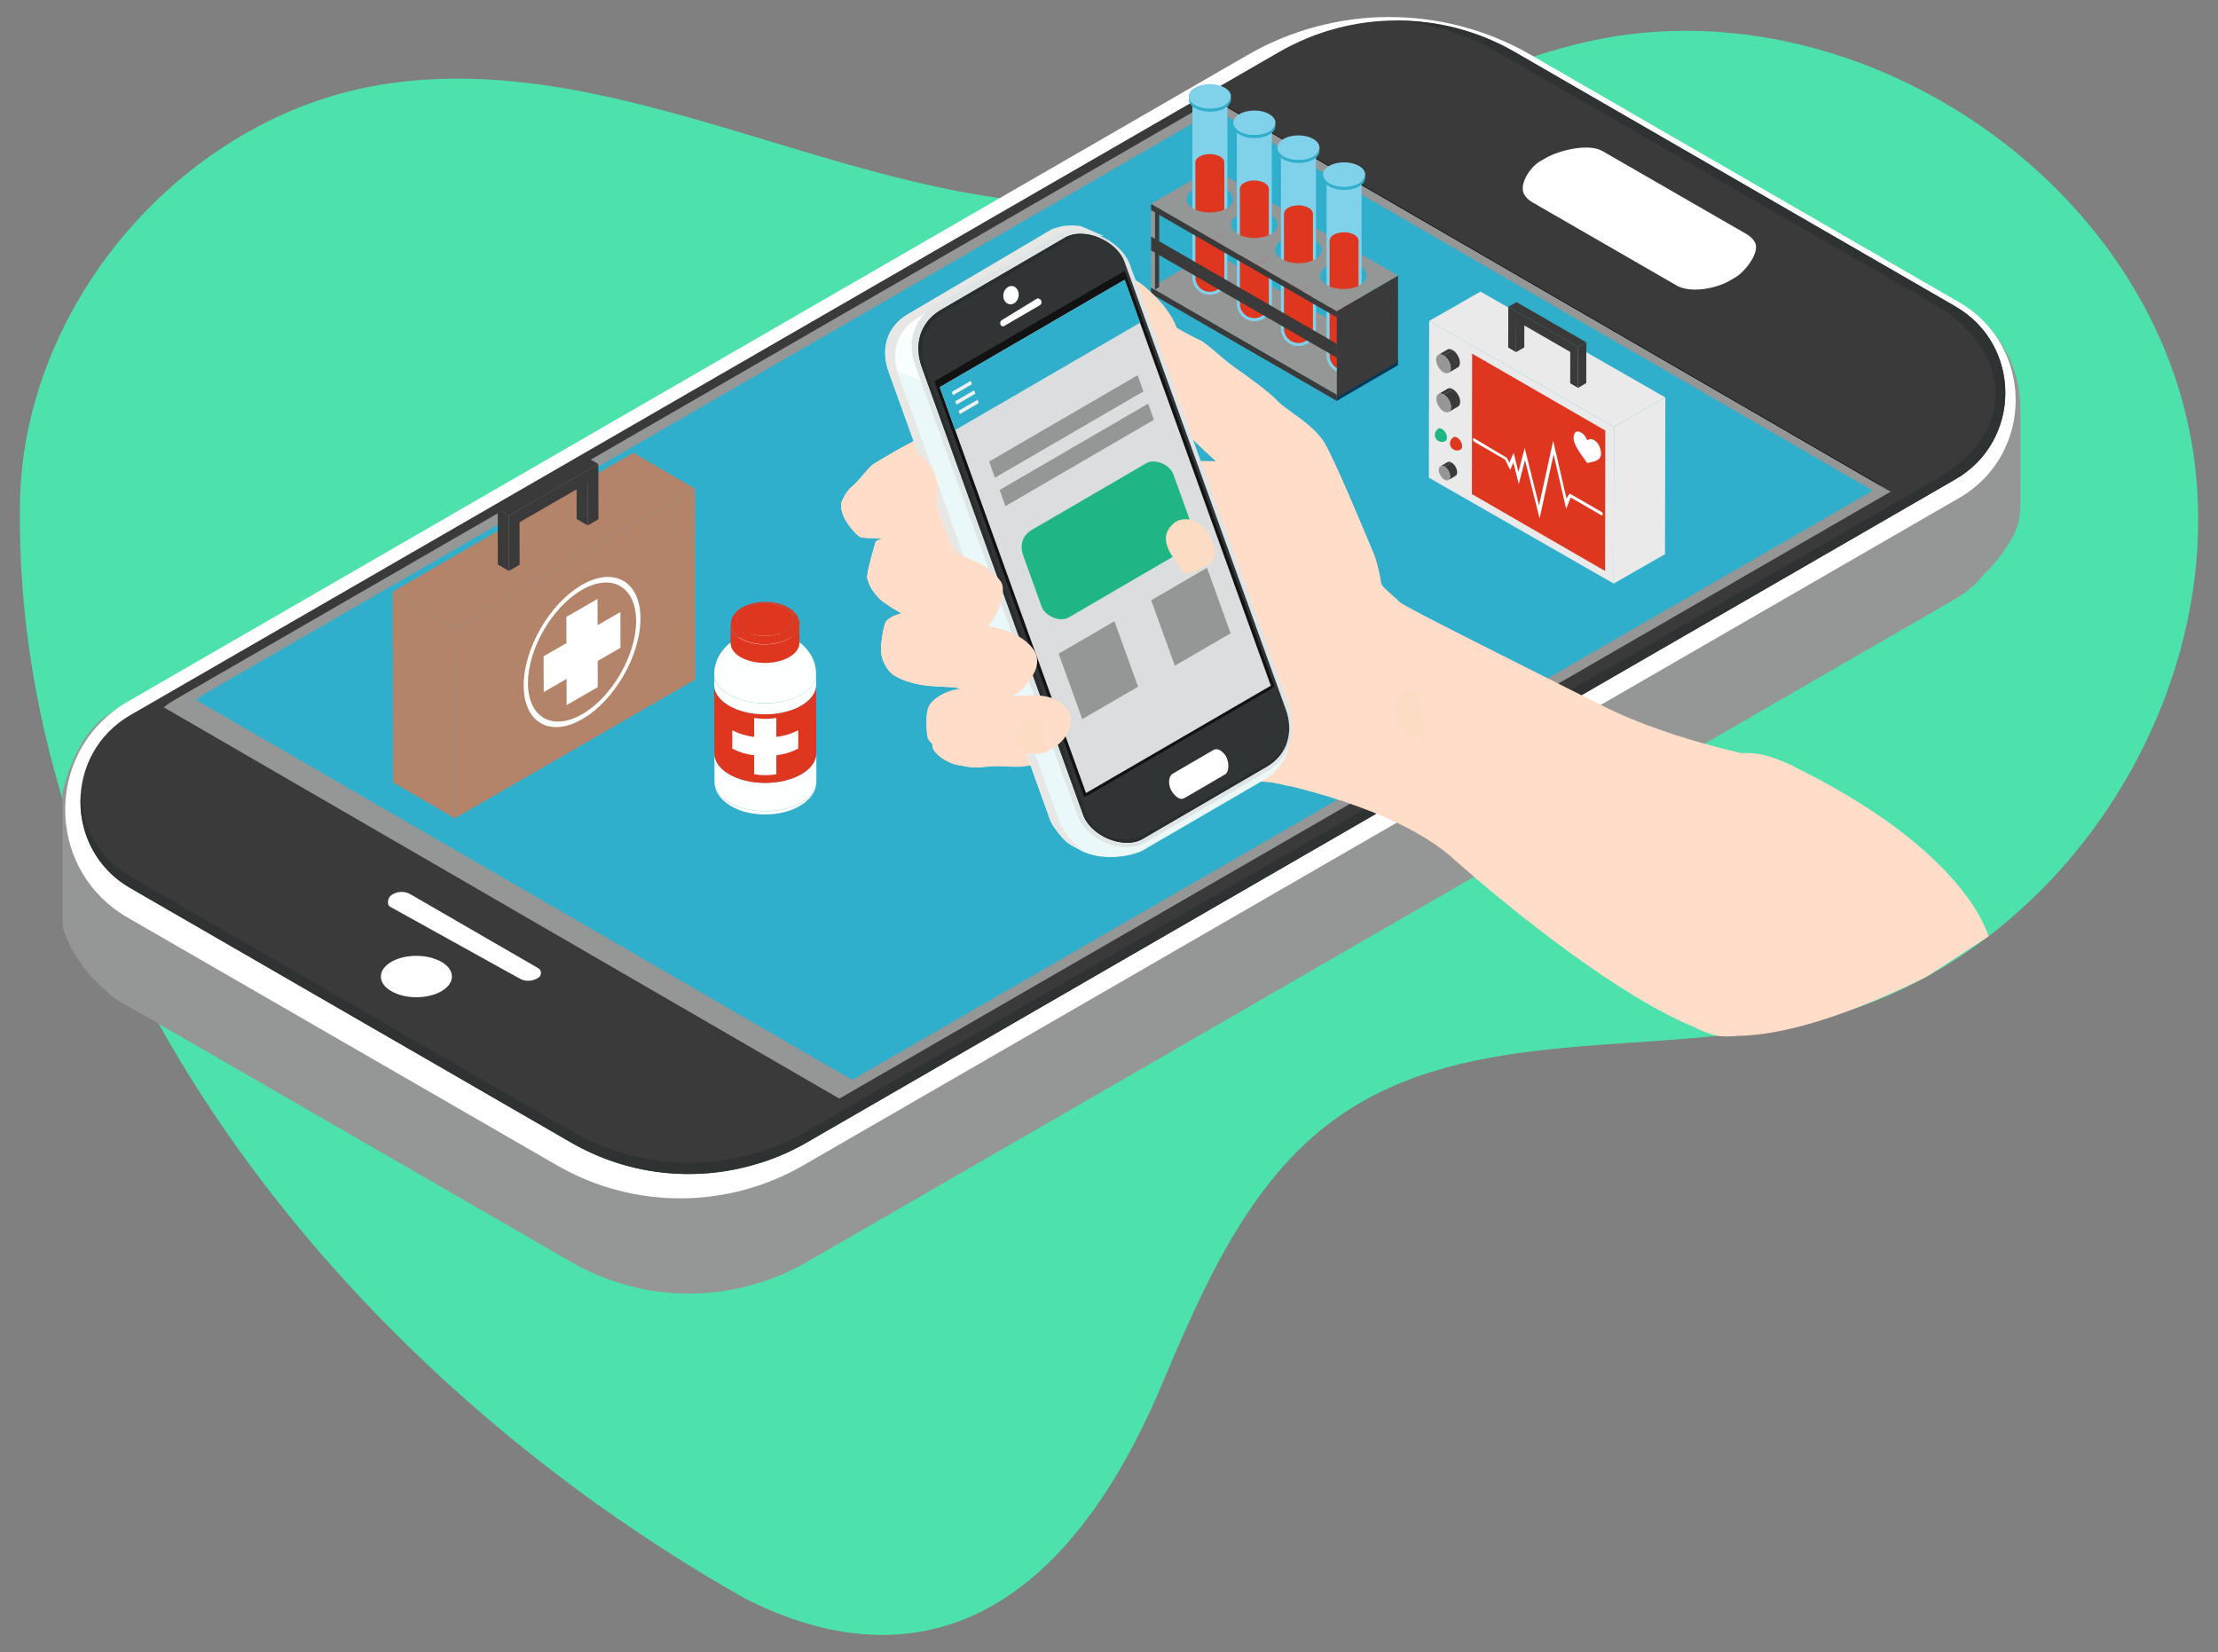 <?xml version="1.0" encoding="utf-8"?>
<!-- Generator: Adobe Illustrator 24.1.0, SVG Export Plug-In . SVG Version: 6.00 Build 0)  -->
<svg version="1.1" id="Layer_1" xmlns="http://www.w3.org/2000/svg" xmlns:xlink="http://www.w3.org/1999/xlink" x="0px" y="0px"
	 viewBox="0 0 412.66 307.35" style="enable-background:new 0 0 412.66 307.35;" xml:space="preserve">
<rect x="0" y="0" width="412.66" height="307.35" fill="#808080" stroke="none"/>
<style type="text/css">
	.st0{fill:#4DE2AC;}
	.st1{fill:#959696;}
	.st2{fill:#FFFFFF;}
	.st3{fill:#3A3A3A;}
	.st4{fill:#0F0F11;}
	.st5{fill:#2FAFCC;}
	.st6{fill:#2E3233;}
	.st7{enable-background:new    ;}
	.st8{fill:#003959;}
	.st9{fill:#80D2EB;}
	.st10{fill:#DE361F;}
	.st11{fill:#C0C2C1;}
	.st12{fill:#B38469;}
	.st13{fill:#FDFFFE;}
	.st14{fill:#EAEAEA;}
	.st15{fill:#1FB584;}
	.st16{fill:#FFDDC9;}
	.st17{fill:#FCDCC2;}
	.st18{fill:url(#XMLID_22_);}
	.st19{fill:#E7E7E6;}
	.st20{fill:#DFE5E7;}
	.st21{fill:#303435;}
	.st22{fill:#121213;}
	.st23{fill:#DBDDDF;}
	.st24{fill:#F0F1F2;}
	.st25{fill:#2A2D2E;}
	.st26{fill:#E8AD82;}
</style>
<g>
	<path class="st0" d="M406.86,77.92C395.95,30.67,343.47-2.65,296.07,7.59c-28.38,6.13-52.98,25.22-81.71,29.44
		c-48.31,7.1-95.42-29.22-143.6-21.25C34.08,21.85,4.26,56.48,3.71,93.66c-1.25,84.27,59.77,161.27,134.84,203.7
		c20.57,10.53,53.46,15.84,76.97-38.26c8.24-19.53,16.68-39.31,33.08-51.05c25.05-17.93,59.6-11.01,89.51-18.37
		C385.2,178.11,417.77,125.16,406.86,77.92z"/>
	<g id="XMLID_11068_">
		<g id="XMLID_11069_">
			<path id="XMLID_10842_" class="st1" d="M20.97,132.4c1.33-0.77,2.21-0.18,2.79,1.34L227.22,16.29
				c16.3-9.41,36.38-9.42,52.68-0.01L368,67.21c0.66,0.34,1.21,0.78,1.77,1.17l0.12-7.74c0,0,1.28,1.34,2.85,3.91
				c2.14,3.5,3.15,7.58,3.16,11.68l0.01,14.88l0,2.85c0,2.13-0.5,4.26-1.55,6.11c-2.46,4.31-5.11,6.63-5.11,6.63
				c-1.43,1.83-3.21,3.41-5.42,4.69l-0.25,0.15L155.14,231.89l-4.99,2.88c-13.58,7.84-30.33,7.87-43.87,0.02l-81.99-47.33
				c-1.88-1.06-3.48-1.87-4.81-3.37c-0.21-0.22-1.06-0.82-2.32-2.2c-0.12-0.14-0.25-0.28-0.37-0.42c-0.58-0.64-1.2-1.42-1.88-2.45
				c-0.31-0.46-0.65-0.97-0.97-1.54c-0.21-0.3-0.4-0.61-0.6-0.96c-0.42-0.73-1.59-3.34-1.69-4.24l0-4.97l-0.02-19.87
				C13.16,141.12,16.1,135.21,20.97,132.4z"/>
			<path id="XMLID_10841_" class="st2" d="M229.43,11.78l2.69-1.55c16.3-9.41,36.38-9.42,52.69-0.02l79.7,46.03
				c14.01,8.11,14,28.31,0.01,36.39L149.45,216.81c-14.18,8.19-31.65,8.18-45.81,0l-79.93-46.12c-14.58-8.42-15.39-28.76-2.44-38.49
				c0.75-0.6,1.58-1.14,2.45-1.64L229.43,11.78z"/>
			<path id="XMLID_10840_" class="st3" d="M237.95,9.69c13.56-7.83,30.31-7.86,43.88-0.01l21.83,12.6l60.15,34.73
				c12.38,7.15,12.38,25.01,0,32.16l-213.7,123.38c-3.14,1.81-6.43,3.2-9.84,4.15c-11.28,3.26-23.61,1.88-34.05-4.16l-4.45-2.57
				l-77.53-44.76c-12.37-7.13-12.37-24.99,0-32.16L237.95,9.69z"/>
			<path id="XMLID_10838_" class="st4" d="M227.8,19.56l122.25,70.79L160.15,199.98L38.08,129.29c0.69-0.55,1.44-1.04,2.23-1.49
				L227.8,19.56z"/>
			<path id="XMLID_10837_" class="st1" d="M225.86,18.58l125.89,72.9L156.16,204.39l-125.7-72.8c0.71-0.57,1.48-1.07,2.3-1.54
				L225.86,18.58z"/>
			<path id="XMLID_2098_" class="st5" d="M226.19,20.49l122.25,70.79L158.54,200.91L36.47,130.22c0.69-0.55,1.44-1.04,2.23-1.49
				L226.19,20.49z"/>
			<g id="XMLID_11085_">
				<path id="XMLID_10834_" class="st2" d="M84.08,181.68c0,2.13-2.96,3.85-6.61,3.85c-3.65,0-6.61-1.72-6.61-3.85
					c0-2.13,2.96-3.85,6.61-3.85C81.13,177.84,84.08,179.56,84.08,181.68z"/>
			</g>
			<path id="XMLID_10830_" class="st2" d="M72.57,168.69l24.08,13.35c1.01,0.58,2.25,0.58,3.26,0l0.23-0.13
				c0.68-0.4,0.68-1.38,0-1.78l-23.79-13.76c-1.01-0.58-2.25-0.58-3.26,0l-0.23,0.13C72.17,166.9,71.89,168.3,72.57,168.69z"/>
			<g id="XMLID_11075_">
				<g id="XMLID_11076_">
					<g id="XMLID_11077_">
						<path id="XMLID_10827_" class="st2" d="M326.49,45.06c1.06,1.84-1.84,5.52-3.68,6.58l-1.02,0.59
							c-2.56,1.48-7.28,2.37-9.84,0.89L285,37.58c-0.59-0.34-1.08-0.83-1.42-1.41c-1.06-1.84,1.11-5.1,2.96-6.17l1.03-0.59
							c2.56-1.48,8-2.79,10.56-1.31l26.96,15.54C325.67,44,326.16,44.48,326.49,45.06L326.49,45.06z"/>
					</g>
				</g>
			</g>
			<path id="XMLID_10820_" class="st6" d="M278.38,9.58l21.83,12.58l15.12,8.75l45.04,26.01c12.37,7.13,16.52,22.6-0.02,32.14
				l-210.2,121.37c-3.13,1.81-6.44,3.21-9.85,4.17c-11.26,3.26-23.6,1.87-34.04-4.18l-4.47-2.56l-34.63-20.01l-42.89-24.76
				c-5.95-3.43-9.01-9.34-9.23-15.35c-0.5,6.71,2.53,13.65,9.19,17.48l77.53,44.76l4.45,2.57c10.44,6.04,22.77,7.43,34.05,4.16
				c3.41-0.95,6.7-2.34,9.84-4.15l213.7-123.38c12.38-7.15,12.38-25.01,0-32.16l-60.15-34.73l-21.83-12.6
				c-7.03-4.07-14.92-5.97-22.77-5.82C265.75,4.25,272.38,6.09,278.38,9.58z"/>
		</g>
	</g>
	<g id="XMLID_9199_">
		<g id="XMLID_9200_">
			<g id="XMLID_9891_">
				<g id="XMLID_9893_">
					<g id="XMLID_9894_" class="st7">
						<g id="XMLID_9897_">
							<polygon id="XMLID_9901_" class="st8" points="248.7,74.58 260.09,67.95 260.09,66.79 248.71,73.42 							"/>
						</g>
						<g id="XMLID_9895_">
							<polygon id="XMLID_9896_" class="st3" points="214.15,53.46 214.14,54.63 248.7,74.58 248.71,73.42 							"/>
						</g>
					</g>
				</g>
				<polygon id="XMLID_9892_" class="st1" points="255.79,64.3 251.07,61.58 247.04,59.25 239.37,54.83 231.07,50.03 225.53,46.84 
					214.15,53.46 217.08,55.16 225.81,60.2 233.77,64.79 239.63,68.18 242.28,69.7 248.71,73.42 260.09,66.79 				"/>
			</g>
			<path id="XMLID_9890_" class="st1" d="M228.1,35.21c-1.73-0.97-4.48-0.94-6.14,0.06c-0.94,0.57-1.31,1.33-1.16,2.05l-3.72,2.31
				l-2.93-1.69l11.38-6.63l5.54,3.2l-2.22,1.28C228.65,35.58,228.41,35.38,228.1,35.21z"/>
			<g id="XMLID_9454_">
				<path id="XMLID_9889_" class="st9" d="M228.35,18.38V51.6c0,1.79-1.45,3.25-3.26,3.25c-1.79,0-3.25-1.46-3.25-3.25V18.38H228.35
					z"/>
				<path id="XMLID_9886_" class="st10" d="M227.79,30.22V51.6c0,1.49-1.21,2.69-2.7,2.69c-1.48,0-2.69-1.21-2.69-2.69V30.22H227.79
					z"/>
				<g id="XMLID_9463_">
					<path id="XMLID_9881_" class="st10" d="M226.96,29.1c1.07,0.6,1.11,1.58,0.08,2.2c-1.03,0.62-2.73,0.64-3.81,0.04
						c-1.07-0.6-1.11-1.58-0.08-2.2C224.18,28.52,225.89,28.51,226.96,29.1z M225.1,30.22L225.1,30.22L225.1,30.22L225.1,30.22
						L225.1,30.22L225.1,30.22z"/>
				</g>
				<g id="XMLID_9461_">
					<path id="XMLID_9462_" class="st5" d="M229.02,18.52l0-0.59c0,0.56-0.36,1.13-1.09,1.57c-1.5,0.9-3.98,0.93-5.54,0.06
						c-0.8-0.45-1.21-1.05-1.21-1.65l0,0.59c0,0.6,0.4,1.2,1.21,1.65c1.56,0.87,4.04,0.85,5.54-0.06
						C228.65,19.65,229.01,19.09,229.02,18.52z"/>
				</g>
				<g id="XMLID_9455_">
					<path id="XMLID_9459_" class="st9" d="M227.81,16.29c1.56,0.87,1.61,2.31,0.11,3.21c-1.5,0.9-3.98,0.93-5.54,0.06
						c-1.56-0.87-1.61-2.31-0.11-3.21C223.77,15.44,226.25,15.42,227.81,16.29z"/>
				</g>
			</g>
			<g id="XMLID_9448_">
				<g id="XMLID_9449_" class="st7">
					<g id="XMLID_9452_">
						<polygon id="XMLID_9453_" class="st3" points="215.67,39.09 215.65,53.41 214.85,53.87 214.87,39.09 						"/>
					</g>
					<g id="XMLID_9450_">
						<polygon id="XMLID_9451_" class="st1" points="214.87,39.09 214.85,53.87 214.15,53.47 214.17,39.09 						"/>
					</g>
				</g>
			</g>
			<path id="XMLID_9447_" class="st1" d="M220.8,37.32c0.12,0.55,0.54,1.09,1.28,1.51c1.73,0.97,4.48,0.94,6.14-0.06
				c1.36-0.82,1.55-2.04,0.62-2.98l2.22-1.28l8.3,4.79l-2.2,1.27c-0.21-0.22-0.46-0.43-0.79-0.62c-1.73-0.97-4.48-0.94-6.14,0.06
				c-1.16,0.7-1.46,1.68-0.97,2.54l-3.46,2.12l-8.73-5.04L220.8,37.32z"/>
			<g id="XMLID_9433_">
				<path id="XMLID_9446_" class="st9" d="M236.63,23.29v33.22c0,1.79-1.45,3.25-3.26,3.25c-1.79,0-3.25-1.46-3.25-3.25V23.29
					H236.63z"/>
				<path id="XMLID_9445_" class="st10" d="M236.07,35.13v21.37c0,1.49-1.21,2.69-2.7,2.69c-1.48,0-2.69-1.21-2.69-2.69V35.13
					H236.07z"/>
				<g id="XMLID_9442_">
					<path id="XMLID_9443_" class="st10" d="M235.24,34.01c1.07,0.6,1.11,1.58,0.08,2.2c-1.03,0.62-2.73,0.64-3.81,0.04
						c-1.07-0.6-1.11-1.58-0.08-2.2C232.46,33.43,234.17,33.41,235.24,34.01z"/>
				</g>
				<g id="XMLID_9440_">
					<path id="XMLID_9441_" class="st5" d="M237.3,23.43l0-0.59c0,0.56-0.36,1.13-1.09,1.57c-1.5,0.9-3.98,0.93-5.54,0.06
						c-0.8-0.45-1.21-1.05-1.21-1.65l0,0.59c0,0.6,0.4,1.2,1.21,1.65c1.56,0.87,4.04,0.85,5.54-0.06
						C236.93,24.56,237.29,24,237.3,23.43z"/>
				</g>
				<g id="XMLID_9434_">
					<path id="XMLID_9438_" class="st9" d="M236.09,21.2c1.56,0.87,1.61,2.31,0.11,3.21c-1.5,0.9-3.98,0.93-5.54,0.06
						c-1.56-0.87-1.61-2.31-0.11-3.21C232.05,20.35,234.53,20.33,236.09,21.2z"/>
				</g>
			</g>
			<path id="XMLID_9432_" class="st1" d="M229.27,42.55c0.22,0.37,0.57,0.73,1.09,1.02c1.73,0.97,4.48,0.94,6.14-0.06
				c1.35-0.81,1.54-2,0.66-2.94l2.2-1.27l7.66,4.42l-2.06,1.19c-0.12-0.09-0.24-0.19-0.39-0.27c-1.73-0.97-4.48-0.94-6.14,0.06
				c-1.08,0.65-1.42,1.56-1.06,2.38l-3.62,2.18l-7.96-4.59L229.27,42.55z"/>
			<g id="XMLID_9418_">
				<path id="XMLID_9431_" class="st9" d="M244.83,27.91v33.22c0,1.79-1.45,3.25-3.26,3.25c-1.79,0-3.25-1.46-3.25-3.25V27.91
					H244.83z"/>
				<path id="XMLID_9430_" class="st10" d="M244.27,39.76v21.37c0,1.49-1.21,2.69-2.7,2.69c-1.48,0-2.69-1.21-2.69-2.69V39.76
					H244.27z"/>
				<g id="XMLID_9427_">
					<path id="XMLID_9428_" class="st10" d="M243.44,38.64c1.07,0.6,1.11,1.58,0.08,2.2c-1.03,0.62-2.73,0.64-3.81,0.04
						c-1.07-0.6-1.11-1.58-0.08-2.2C240.66,38.06,242.37,38.04,243.44,38.64z"/>
				</g>
				<g id="XMLID_9425_">
					<path id="XMLID_9426_" class="st5" d="M245.49,28.06l0-0.59c0,0.56-0.36,1.13-1.09,1.57c-1.5,0.9-3.98,0.93-5.54,0.06
						c-0.8-0.45-1.21-1.05-1.21-1.65l0,0.59c0,0.6,0.4,1.2,1.21,1.65c1.56,0.87,4.04,0.85,5.54-0.06
						C245.13,29.19,245.49,28.62,245.49,28.06z"/>
				</g>
				<g id="XMLID_9419_">
					<path id="XMLID_9423_" class="st9" d="M244.29,25.83c1.56,0.87,1.61,2.31,0.11,3.21c-1.5,0.9-3.98,0.93-5.54,0.06
						c-1.56-0.87-1.61-2.31-0.11-3.21C240.24,24.98,242.73,24.95,244.29,25.83z"/>
				</g>
			</g>
			<path id="XMLID_9417_" class="st1" d="M252.96,49.45c-1.73-0.97-4.48-0.94-6.14,0.06c-1.14,0.69-1.45,1.65-0.98,2.51l-3.55,2.16
				l-2.64-1.53l-5.87-3.39l3.62-2.18c0.2,0.44,0.58,0.85,1.18,1.18c1.73,0.97,4.48,0.94,6.14-0.06c1.52-0.91,1.58-2.32,0.27-3.29
				l2.06-1.19l4.03,2.33l4.72,2.73L253.68,50C253.48,49.8,253.25,49.61,252.96,49.45z"/>
			<g id="XMLID_9286_">
				<path id="XMLID_9416_" class="st9" d="M253.32,32.93v33.22c0,1.79-1.45,3.25-3.26,3.25c-1.79,0-3.25-1.46-3.25-3.25V32.93
					H253.32z"/>
				<path id="XMLID_9415_" class="st10" d="M252.76,44.77v21.37c0,1.49-1.21,2.69-2.7,2.69c-1.48,0-2.69-1.21-2.69-2.69V44.77
					H252.76z"/>
				<g id="XMLID_9412_">
					<path id="XMLID_9413_" class="st10" d="M251.93,43.65c1.07,0.6,1.11,1.58,0.08,2.2c-1.03,0.62-2.73,0.64-3.81,0.04
						c-1.07-0.6-1.11-1.58-0.08-2.2C249.16,43.07,250.86,43.06,251.93,43.65z"/>
				</g>
				<g id="XMLID_9303_">
					<path id="XMLID_9411_" class="st5" d="M253.99,33.07l0-0.59c0,0.56-0.36,1.13-1.09,1.57c-1.5,0.9-3.98,0.93-5.54,0.06
						c-0.8-0.45-1.21-1.05-1.21-1.65l0,0.59c0,0.6,0.4,1.2,1.21,1.65c1.56,0.87,4.04,0.85,5.54-0.06
						C253.63,34.2,253.99,33.64,253.99,33.07z"/>
				</g>
				<g id="XMLID_9287_">
					<path id="XMLID_9300_" class="st9" d="M252.79,30.84c1.56,0.87,1.61,2.31,0.11,3.21c-1.5,0.9-3.98,0.93-5.54,0.06
						c-1.56-0.87-1.61-2.31-0.11-3.21C248.74,29.99,251.22,29.97,252.79,30.84z M250.07,32.47L250.07,32.47L250.07,32.47
						L250.07,32.47L250.07,32.47L250.07,32.47z"/>
				</g>
			</g>
			<g id="XMLID_9278_">
				<g id="XMLID_9279_" class="st7">
					<g id="XMLID_9284_">
						<polygon id="XMLID_9285_" class="st3" points="248.72,73.97 260.1,67.35 260.11,51.26 248.72,57.89 						"/>
					</g>
					<g id="XMLID_9282_">
						<polygon id="XMLID_9283_" class="st3" points="214.16,37.94 214.16,39.1 248.72,59.05 248.72,57.89 						"/>
					</g>
					<g id="XMLID_9280_">
						<polygon id="XMLID_9281_" class="st3" points="214.16,44.01 214.16,46.59 248.72,66.55 248.72,63.96 						"/>
					</g>
				</g>
			</g>
			<path id="XMLID_9277_" class="st1" d="M245.83,52.02c0.21,0.39,0.57,0.75,1.11,1.05c1.73,0.97,4.48,0.94,6.14-0.06
				c1.38-0.83,1.56-2.06,0.59-3.01l2.11-1.22l4.3,2.48l-11.38,6.63l-6.43-3.71L245.83,52.02z"/>
		</g>
	</g>
	<g id="XMLID_9193_">
		<g id="XMLID_9194_">
			<path id="XMLID_9248_" class="st11" d="M74.68,131.57c0.13,0.13,0.25,0.27,0.38,0.41v0.07c-0.23-0.18-0.46-0.35-0.71-0.5v-0.32
				C74.46,131.35,74.57,131.46,74.68,131.57z"/>
		</g>
	</g>
	<g id="XMLID_9309_">
		<g id="XMLID_9310_">
			<g id="XMLID_9358_">
				<g id="XMLID_9359_" class="st7">
					<g id="XMLID_9364_">
						<polygon id="XMLID_9365_" class="st12" points="84.52,116.74 73.05,110.08 117.82,84.24 129.3,90.91 						"/>
					</g>
					<g id="XMLID_9362_">
						<polygon id="XMLID_9363_" class="st12" points="84.61,152.24 73.13,145.57 73.05,110.08 84.52,116.74 						"/>
					</g>
					<g id="XMLID_9360_">
						<polygon id="XMLID_9361_" class="st12" points="84.52,116.74 129.3,90.91 129.38,126.41 84.61,152.24 						"/>
					</g>
				</g>
			</g>
			<g id="XMLID_9344_">
				<g id="XMLID_9349_">
					<polygon id="XMLID_9350_" class="st2" points="105.38,114.77 111.17,111.43 111.18,116.31 115.43,113.86 115.44,120.52 
						111.2,122.97 111.21,127.84 105.42,131.18 105.41,126.31 101.16,128.76 101.14,122.1 105.39,119.65 					"/>
				</g>
				<g id="XMLID_9345_">
					<path id="XMLID_9346_" class="st13" d="M108.26,108.82c5.99-3.46,10.88-0.67,10.9,6.22c0.02,6.89-4.84,15.3-10.83,18.75
						c-5.99,3.46-10.88,0.67-10.9-6.22C97.41,120.69,102.27,112.28,108.26,108.82z M108.32,132.87c5.55-3.2,10.05-10.99,10.03-17.36
						c-0.02-6.38-4.54-8.96-10.09-5.76c-5.55,3.2-10.05,10.99-10.03,17.36C98.25,133.49,102.77,136.07,108.32,132.87L108.32,132.87z
						"/>
				</g>
			</g>
			<g id="XMLID_9311_">
				<g id="XMLID_9312_" class="st7">
					<g id="XMLID_9326_">
						<polygon id="XMLID_9327_" class="st3" points="109.35,97.76 107.29,96.56 107.27,88.66 109.33,89.86 						"/>
					</g>
					<g id="XMLID_9320_">
						<polygon id="XMLID_9325_" class="st3" points="94.65,95.94 92.6,94.75 109.26,85.13 111.32,86.33 						"/>
					</g>
					<g id="XMLID_9318_">
						<polygon id="XMLID_9319_" class="st3" points="94.68,106.22 92.62,105.02 92.6,94.75 94.65,95.94 						"/>
					</g>
					<g id="XMLID_9313_">
						<polygon id="XMLID_9314_" class="st3" points="94.65,95.94 111.32,86.33 111.34,96.61 109.35,97.76 109.33,89.86 96.66,97.16 
							96.68,105.07 94.68,106.22 						"/>
					</g>
				</g>
			</g>
		</g>
	</g>
	<g id="XMLID_9304_">
		<g id="XMLID_9372_">
			<g id="XMLID_9409_">
				<polygon id="XMLID_9410_" class="st14" points="300.23,108.57 309.77,103.11 309.84,73.95 300.29,79.41 				"/>
			</g>
			<g id="XMLID_9407_">
				<polygon id="XMLID_9408_" class="st14" points="300.29,79.41 309.84,73.95 275.45,54.25 265.9,59.71 				"/>
			</g>
			<g id="XMLID_9405_">
				<polygon id="XMLID_9406_" class="st14" points="265.9,59.71 265.84,88.87 300.23,108.57 300.29,79.41 				"/>
			</g>
			<g id="XMLID_9403_">
				<polygon id="XMLID_9404_" class="st10" points="273.89,65.79 273.85,91.92 298.63,106.23 298.67,80.1 				"/>
			</g>
			<g id="XMLID_9395_">
				<g id="XMLID_9396_" class="st7">
					<g id="XMLID_9401_">
						<path id="XMLID_9402_" class="st3" d="M269.29,65.03l-1.71,1c0.25-0.14,0.59-0.12,0.97,0.1l1.71-1
							C269.88,64.9,269.53,64.88,269.29,65.03z"/>
					</g>
					<g id="XMLID_9399_">
						<path id="XMLID_9400_" class="st3" d="M269.51,69.36l1.71-1c0.25-0.14,0.4-0.45,0.4-0.88c0-0.87-0.61-1.93-1.36-2.36l-1.71,1
							c0.75,0.43,1.36,1.49,1.36,2.36C269.91,68.91,269.76,69.21,269.51,69.36z"/>
					</g>
					<g id="XMLID_9397_">
						<g>
							<path id="XMLID_29_" class="st1" d="M268.55,66.12c-0.76-0.44-1.37-0.09-1.37,0.78c0,0.86,0.61,1.92,1.37,2.36
								c0.75,0.43,1.37,0.08,1.37-0.78C269.91,67.61,269.3,66.55,268.55,66.12z"/>
						</g>
					</g>
				</g>
			</g>
			<g id="XMLID_9387_">
				<g id="XMLID_9388_" class="st7">
					<g id="XMLID_9393_">
						<path id="XMLID_9394_" class="st3" d="M269.31,85.98l-1.32,0.77c0.19-0.11,0.46-0.1,0.75,0.07l1.32-0.77
							C269.77,85.88,269.5,85.87,269.31,85.98z"/>
					</g>
					<g id="XMLID_9391_">
						<path id="XMLID_9392_" class="st3" d="M269.48,89.31l1.32-0.77c0.19-0.11,0.31-0.34,0.31-0.67c0-0.67-0.47-1.48-1.05-1.82
							l-1.32,0.77c0.58,0.33,1.05,1.15,1.05,1.82C269.79,88.96,269.67,89.2,269.48,89.31z"/>
					</g>
					<g id="XMLID_9389_">
						<g>
							<path id="XMLID_31_" class="st1" d="M268.74,86.82c-0.58-0.34-1.05-0.07-1.06,0.6c0,0.67,0.47,1.48,1.05,1.82
								c0.58,0.33,1.05,0.06,1.05-0.6C269.79,87.96,269.32,87.15,268.74,86.82z"/>
						</g>
					</g>
				</g>
			</g>
			<g id="XMLID_9379_">
				<g id="XMLID_9380_" class="st7">
					<g id="XMLID_9385_">
						<path id="XMLID_9386_" class="st3" d="M269.34,72.31l-1.71,1c0.25-0.14,0.59-0.12,0.97,0.1l1.71-1
							C269.93,72.18,269.59,72.16,269.34,72.31z"/>
					</g>
					<g id="XMLID_9383_">
						<path id="XMLID_9384_" class="st3" d="M269.56,76.64l1.71-1c0.25-0.14,0.4-0.45,0.4-0.87c0-0.87-0.61-1.93-1.36-2.36l-1.71,1
							c0.75,0.43,1.36,1.49,1.36,2.36C269.96,76.19,269.81,76.49,269.56,76.64z"/>
					</g>
					<g id="XMLID_9381_">
						<g>
							<path id="XMLID_30_" class="st1" d="M268.6,73.4c-0.76-0.44-1.37-0.09-1.37,0.78c0,0.86,0.61,1.92,1.37,2.36
								c0.75,0.43,1.37,0.08,1.37-0.78C269.96,74.89,269.35,73.83,268.6,73.4z"/>
						</g>
					</g>
				</g>
			</g>
			<path id="XMLID_9378_" class="st10" d="M271.76,83.63c-0.71,0.38-1.26,0.08-1.52-0.13c-0.41-0.33-0.58-0.91-0.4-1.42
				c0.16-0.47,0.49-0.67,0.6-0.74c0.17-0.1,0.4-0.09,0.65,0.06c0.45,0.25,0.84,0.84,0.93,1.38c0.01,0.08,0.02,0.36,0.01,0.42
				C271.99,83.4,271.9,83.55,271.76,83.63z"/>
			<path id="XMLID_9377_" class="st15" d="M268.94,82.04c-0.71,0.38-1.26,0.08-1.52-0.13c-0.41-0.33-0.58-0.91-0.4-1.42
				c0.16-0.47,0.49-0.67,0.6-0.74c0.17-0.1,0.4-0.09,0.65,0.06c0.45,0.25,0.84,0.84,0.93,1.38c0.01,0.08,0.02,0.36,0.01,0.42
				C269.16,81.81,269.07,81.96,268.94,82.04z"/>
			<g id="XMLID_9375_">
				<path id="XMLID_9376_" class="st2" d="M288.97,82.01l-2.63,12.03l-2.67-10.71l-1.16,4.48l-0.89-3.57l-0.8,1.85l-0.45-0.9
					l-6.05-3.61c-0.15-0.09-0.27-0.02-0.28,0.16c0,0.17,0.12,0.39,0.27,0.47l5.71,3.3l0.95,1.93l0.6-1.38l1,4.01l1.16-4.47
					l2.71,10.87l2.61-11.93l2.34,10.13l0.84-2.11l5.69,3.29c0.15,0.09,0.27,0.01,0.28-0.16c0-0.18-0.12-0.39-0.27-0.47l-5.89-3.4
					l-0.6,0.92L288.97,82.01z"/>
			</g>
			<g id="XMLID_9373_">
				<path id="XMLID_9374_" class="st2" d="M294.16,80.48c-0.05-0.03-0.1-0.05-0.15-0.08c-0.55-0.27-1.09-0.13-1.23,0.77
					c-0.24,1.55,1.75,3.84,2.53,4.97c0.78-0.23,2.78-0.22,2.55-2.03c-0.11-0.9-0.5-1.62-0.96-2c-0.11-0.09-0.22-0.17-0.33-0.23
					c-0.74-0.43-1.18-0.02-1.25,0.07C295.25,81.77,294.96,80.94,294.16,80.48z"/>
			</g>
		</g>
		<g id="XMLID_9305_">
			<g id="XMLID_9306_" class="st7">
				<g id="XMLID_9370_">
					<polygon id="XMLID_9371_" class="st3" points="282.07,65.51 283.59,64.63 283.61,58.8 282.09,59.68 					"/>
				</g>
				<g id="XMLID_9368_">
					<polygon id="XMLID_9369_" class="st3" points="293.62,64.57 295.14,63.69 282.14,56.2 280.62,57.08 					"/>
				</g>
				<g id="XMLID_9366_">
					<polygon id="XMLID_9367_" class="st3" points="293.6,72.16 295.12,71.27 295.14,63.69 293.62,64.57 					"/>
				</g>
				<g id="XMLID_9307_">
					<polygon id="XMLID_9308_" class="st3" points="293.62,64.57 280.62,57.08 280.6,64.66 282.07,65.51 282.09,59.68 292.15,65.48 
						292.13,71.31 293.6,72.16 					"/>
				</g>
			</g>
		</g>
	</g>
	<g id="XMLID_8864_">
		<g id="XMLID_8867_">
			<g id="XMLID_8889_">
				<path id="XMLID_8890_" class="st13" d="M135.88,149.88c-0.14-0.09-0.33-0.2-0.47-0.3c-0.25-0.18-0.58-0.43-0.8-0.64
					c-0.15-0.14-0.35-0.34-0.49-0.5c-0.17-0.2-0.38-0.49-0.52-0.7c-0.11-0.17-0.23-0.4-0.31-0.58c-0.08-0.19-0.17-0.45-0.23-0.64
					c-0.03-0.11-0.07-0.26-0.08-0.38c-0.03-0.2-0.05-0.48-0.06-0.68c0,1.36,0.88,2.73,2.64,3.79c3.62,2.18,9.62,2.24,13.4,0.14
					c1.94-1.08,2.92-2.53,2.92-3.98c0,0.12,0,0.27-0.02,0.38c-0.03,0.23-0.09,0.53-0.14,0.76c-0.03,0.14-0.1,0.31-0.15,0.44
					c-0.04,0.11-0.12,0.26-0.17,0.37c-0.09,0.2-0.24,0.44-0.37,0.62c-0.13,0.17-0.3,0.39-0.44,0.55c-0.09,0.11-0.23,0.24-0.34,0.34
					c-0.32,0.3-0.65,0.56-0.98,0.78c-0.18,0.12-0.43,0.27-0.62,0.38c-0.16,0.09-0.37,0.2-0.54,0.28c-0.19,0.09-0.45,0.21-0.65,0.29
					c-0.18,0.07-0.41,0.16-0.59,0.22c-0.61,0.21-1.13,0.32-1.3,0.36c-0.85,0.19-1.75,0.3-2.67,0.34c-0.66,0.02-1.18,0-1.34-0.01
					c-0.49-0.03-0.75-0.06-1.33-0.13c-0.01,0-0.6-0.08-1.3-0.25c-0.19-0.05-0.44-0.11-0.62-0.17c-0.19-0.06-0.44-0.14-0.63-0.21
					c-0.18-0.06-0.41-0.15-0.58-0.23c-0.18-0.08-0.42-0.19-0.6-0.28C136.31,150.13,136.06,149.99,135.88,149.88z"/>
			</g>
			<g id="XMLID_8884_">
				<path id="XMLID_8888_" class="st13" d="M132.93,145.45l-0.01-5.27c0,1.36,0.88,2.73,2.64,3.79c3.62,2.18,9.62,2.24,13.4,0.14
					c1.94-1.08,2.92-2.53,2.92-3.98l0.01,5.27c0,1.45-0.97,2.89-2.92,3.98c-3.78,2.11-9.78,2.05-13.4-0.14
					C133.81,148.18,132.93,146.82,132.93,145.45z"/>
			</g>
			<g id="XMLID_8882_">
				<path id="XMLID_8883_" class="st10" d="M132.91,140.19l-0.04-12.77c0,1.36,0.88,2.73,2.64,3.79c3.62,2.18,9.62,2.24,13.4,0.14
					c1.94-1.08,2.92-2.53,2.92-3.98l0.04,12.77c0,1.45-0.97,2.89-2.92,3.98c-3.78,2.11-9.78,2.05-13.4-0.14
					C133.79,142.91,132.92,141.55,132.91,140.19z"/>
			</g>
			<path id="XMLID_8879_" class="st13" d="M151.79,124.65c-0.01-0.14-0.05-0.33-0.07-0.48c-0.03-0.2-0.1-0.47-0.15-0.67
				c-0.1-0.34-0.3-0.99-0.78-1.77c-0.16-0.25-0.39-0.58-0.58-0.81c-0.16-0.2-0.38-0.45-0.57-0.63c-0.13-0.13-0.3-0.29-0.44-0.41
				c-0.12-0.11-0.29-0.24-0.41-0.34c-0.25-0.2-0.61-0.43-0.88-0.6c-0.21-0.12-0.48-0.27-0.7-0.38c-0.14-0.07-0.34-0.16-0.49-0.23
				c-0.18-0.08-0.44-0.18-0.62-0.25c-0.17-0.06-0.39-0.14-0.56-0.18c-0.3-0.08-0.71-0.18-1.01-0.25c-0.16-0.03-0.37-0.07-0.53-0.09
				c-0.15-0.02-0.36-0.05-0.51-0.06c-0.3-0.02-0.71-0.05-1.01-0.06c-0.15,0-0.35,0-0.51,0.01c-0.15,0.01-0.35,0.02-0.51,0.03
				c-0.16,0.01-0.36,0.04-0.52,0.05c-0.24,0.03-0.81,0.12-1.06,0.19c-0.18,0.05-0.43,0.1-0.61,0.16c-0.31,0.09-0.71,0.23-1.01,0.35
				c-0.21,0.08-0.48,0.21-0.68,0.3c-0.15,0.07-0.34,0.18-0.49,0.26c-0.26,0.15-0.6,0.36-0.85,0.53c-0.26,0.19-0.6,0.45-0.83,0.66
				c-0.19,0.17-0.44,0.4-0.6,0.6c-0.1,0.12-0.24,0.27-0.33,0.39c-0.14,0.18-0.32,0.42-0.45,0.62c-0.12,0.18-0.27,0.43-0.36,0.62
				c-0.06,0.13-0.15,0.31-0.21,0.44c-0.08,0.19-0.19,0.45-0.25,0.64c-0.04,0.14-0.1,0.32-0.13,0.46c-0.05,0.2-0.1,0.46-0.13,0.66
				c-0.05,0.29-0.06,0.68-0.07,0.97c0,1.36,0.88,2.73,2.64,3.79c3.62,2.18,9.62,2.24,13.4,0.14c1.94-1.08,2.92-2.53,2.92-3.98
				C151.82,125.13,151.81,124.86,151.79,124.65z"/>
			<g id="XMLID_8874_">
				<path id="XMLID_8878_" class="st13" d="M132.88,127.42l-0.01-2.03c0,1.36,0.88,2.73,2.64,3.79c3.62,2.18,9.62,2.24,13.4,0.14
					c1.94-1.08,2.92-2.53,2.92-3.98l0.01,2.03c0,1.45-0.97,2.89-2.92,3.98c-3.78,2.11-9.78,2.05-13.4-0.14
					C133.76,130.15,132.88,128.78,132.88,127.42z"/>
			</g>
			<g id="XMLID_8872_">
				<path id="XMLID_8873_" class="st10" d="M146.13,113.13c2.02,1.22,1.95,3.15-0.15,4.33c-2.11,1.17-5.45,1.14-7.47-0.08
					c-2.02-1.22-1.95-3.15,0.15-4.33C140.77,111.88,144.11,111.92,146.13,113.13z"/>
			</g>
			<g id="XMLID_8870_">
				<path id="XMLID_8871_" class="st10" d="M135.92,119.65l-0.01-3.45c0,0.92,0.6,1.84,1.78,2.56c2.45,1.48,6.51,1.52,9.06,0.09
					c1.31-0.73,1.98-1.71,1.97-2.69l0.01,3.45c0,0.98-0.66,1.96-1.97,2.69c-2.55,1.42-6.61,1.38-9.06-0.09
					C136.52,121.49,135.92,120.57,135.92,119.65z"/>
			</g>
			<g id="XMLID_8868_">
				<path id="XMLID_8869_" class="st10" d="M138.12,112.99c0.11-0.06,0.25-0.13,0.36-0.19c0.13-0.06,0.3-0.14,0.44-0.19
					c0.24-0.09,0.56-0.2,0.81-0.27c0.14-0.04,0.32-0.08,0.46-0.12c0.36-0.08,0.81-0.15,0.9-0.16c0.14-0.01,0.32-0.04,0.45-0.05
					c0.14-0.01,0.32-0.02,0.45-0.03c0.14,0,0.32-0.01,0.46-0.01c0.27,0,0.63,0.03,0.91,0.05c0.13,0.01,0.31,0.04,0.45,0.05
					c0.1,0.01,0.54,0.09,0.88,0.17c0.13,0.03,0.31,0.08,0.44,0.12c0.24,0.08,0.55,0.19,0.79,0.29c0.12,0.05,0.28,0.13,0.4,0.19
					c0.13,0.06,0.29,0.16,0.42,0.23c-0.15-0.09-0.36-0.08-0.58,0.05c-2.02-1.22-5.36-1.25-7.47-0.08c-2.1,1.17-2.17,3.11-0.15,4.33
					c2.02,1.22,5.36,1.25,7.47,0.08c2.1-1.17,2.17-3.11,0.15-4.33c0.23-0.13,0.43-0.13,0.58-0.05c0.09,0.06,0.21,0.13,0.3,0.19
					c0.16,0.12,0.38,0.29,0.53,0.42c0.38,0.34,0.6,0.68,0.61,0.69c0.08,0.13,0.19,0.31,0.26,0.44c0.06,0.11,0.12,0.26,0.16,0.38
					c0.03,0.11,0.08,0.25,0.1,0.36c0.01,0.07,0.03,0.16,0.04,0.23c0.01,0.11,0.02,0.25,0.02,0.35c0,0.98-0.66,1.96-1.97,2.69
					c-2.55,1.42-6.61,1.38-9.06-0.09c-1.19-0.72-1.78-1.64-1.78-2.56l0,0c0.01-0.14,0.02-0.33,0.04-0.47
					c0.02-0.12,0.05-0.28,0.09-0.4c0.06-0.19,0.16-0.51,0.45-0.93c0.09-0.13,0.21-0.29,0.32-0.4c0.13-0.14,0.31-0.31,0.45-0.43
					c0.12-0.11,0.3-0.23,0.43-0.32C137.82,113.17,137.99,113.06,138.12,112.99z"/>
			</g>
		</g>
		<g id="XMLID_8865_">
			<path id="XMLID_8866_" class="st2" d="M148.51,135.86c-1.54,0.75-2.38,1-4.07,1.24c0-1.41,0-2.12,0-3.53
				c-1.64,0.24-2.49,0.24-4.13,0c0,1.41,0,2.12,0,3.53c-1.69-0.24-2.53-0.49-4.07-1.24c0,1.37,0,2.05,0,3.42
				c1.54,0.75,2.38,1,4.07,1.24c0,1.41,0,2.12,0,3.53c1.64,0.24,2.49,0.24,4.13,0c0-1.41,0-2.12,0-3.53
				c1.69-0.24,2.53-0.49,4.07-1.24C148.51,137.91,148.51,137.22,148.51,135.86z"/>
		</g>
	</g>
	<g id="XMLID_10975_">
		<g id="XMLID_11002_">
			<g id="XMLID_11003_">
				<g id="XMLID_11020_">
					<path id="XMLID_11067_" class="st16" d="M332.22,150.83c-0.01-0.14-0.04-0.26-0.07-0.4c-0.11-0.63-0.22-1.24-0.33-1.81
						c-0.11-0.57-0.21-1.11-0.29-1.62c-0.6-3.14-0.99-5.18-1.04-5.5c-0.01-0.03-0.01-0.04-0.01-0.04s-18.21-3.05-32.41-10.19
						c-14.19-7.15-36.66-18.3-37.62-19.24c-0.06-0.06-0.13-0.13-0.2-0.18c-0.06-0.07-0.13-0.13-0.19-0.2
						c-0.71-0.67-1.77-1.55-2.45-2.24c-0.18-0.18-0.32-0.35-0.43-0.49c-0.11-0.15-0.18-0.28-0.21-0.38
						c-0.01-0.06-0.03-0.1-0.03-0.15c-0.01-0.06-0.03-0.13-0.04-0.2c-0.07-0.31-0.13-0.66-0.18-1.05c-0.01-0.1-0.04-0.2-0.06-0.31
						l-0.03-0.13c-0.03-0.15-0.07-0.31-0.11-0.47c0-0.03-0.01-0.06-0.03-0.1c-0.03-0.18-0.08-0.36-0.13-0.56
						c-0.1-0.39-0.21-0.81-0.33-1.24c-0.1-0.29-0.19-0.59-0.29-0.89c-0.14-0.38-0.28-0.75-0.45-1.13
						c-1.23-2.84-6.8-16.44-8.89-19.93c-2.09-3.48-7.13-6.06-8.71-7.76c-1.56-1.7-6.09-4.95-8.18-6.4c-2.09-1.45-5-4.42-6.4-4.99
						c-0.88-0.38-2.34-1.18-3.29-1.71c-0.56-0.33-0.95-0.56-0.95-0.56s-0.7-2.61-4.24-6.09c-1.5-1.48-2.56-2.27-3.3-2.68
						c-0.03-0.03-0.06-0.04-0.1-0.06c-0.38-0.2-0.67-0.29-0.89-0.33c-0.26-0.06-0.45-0.01-0.56,0.01c-0.04,0.01-0.06,0.01-0.08,0.03
						c-0.03,0.01-0.06,0.01-0.08,0.04c-0.04,0.01-0.08,0.03-0.14,0.06c-0.06,0.03-0.13,0.06-0.2,0.11c-0.03,0-0.06,0.03-0.08,0.04
						c-0.07,0.03-0.13,0.07-0.19,0.11c-0.01,0-0.01,0-0.03,0.03c-0.01,0-0.01,0-0.01,0c-0.01,0-0.01,0-0.01,0
						c-0.11,0.07-0.22,0.14-0.35,0.22c-0.03,0.01-0.07,0.04-0.11,0.08c-0.01-0.01-0.01,0-0.03,0c-0.07,0.04-0.13,0.08-0.18,0.14
						c-0.04,0.03-0.08,0.06-0.13,0.08c-0.07,0.04-0.15,0.1-0.22,0.15v0.01c0,0,0,0-0.01,0c-0.07,0.06-0.14,0.11-0.19,0.17
						c-0.04,0.04-0.08,0.08-0.13,0.11c-0.06,0.06-0.11,0.1-0.15,0.15c-0.24,0.21-0.43,0.43-0.56,0.67c-0.01,0-0.01,0.01-0.01,0.03
						c-0.03,0.03-0.04,0.06-0.06,0.1c-0.04,0.08-0.07,0.15-0.08,0.24c-0.17,0.82-1.96,4.38-0.92,9.29c0.35,1.66,1.03,3.47,2.2,5.39
						v0.01c0.42,0.67,0.81,1.28,1.21,1.83c3.99,5.66,6.79,5.21,8.43,6.7c0.52,0.47,0.88,0.79,1.18,1.07h0.01
						c0.36,0.31,0.61,0.54,0.91,0.82l0.01,0.01c0.24,0.21,0.49,0.46,0.79,0.79c0.03,0.03,0.06,0.06,0.08,0.08
						c0.13,0.14,0.28,0.29,0.43,0.46c0.25,0.28,0.57,0.6,0.92,0.95c1.74,1.74,4.29,4.04,4.29,4.04l-2.26-0.06
						c0,0-0.22,0.01-0.59,0.03c-0.24,0-0.52,0.01-0.85,0.01h-0.56c-0.19,0-0.4,0-0.63-0.01c-1.46-0.01-3.18-0.13-4.18-0.43
						c-1.38-0.43-3.05-0.99-4.89-1.63c-0.35-0.13-0.71-0.24-1.09-0.38c-0.35-0.11-0.71-0.24-1.07-0.36c0,0,0-0.01-0.01-0.01
						c-0.03,0-0.06-0.01-0.07-0.01c-0.31-0.11-0.61-0.21-0.92-0.32c-0.11-0.04-0.21-0.07-0.32-0.11c-0.28-0.1-0.56-0.19-0.84-0.28
						c-0.39-0.14-0.78-0.26-1.17-0.4c-0.7-0.24-1.39-0.47-2.1-0.7c-0.39-0.14-0.78-0.26-1.17-0.39c-1.16-0.38-2.33-0.75-3.48-1.11
						c-0.67-0.19-1.34-0.4-1.99-0.59c-0.07-0.01-0.14-0.04-0.21-0.06c-0.6-0.18-1.18-0.35-1.77-0.52c-0.99-0.28-1.96-0.53-2.9-0.75
						c-0.04-0.01-0.07-0.01-0.11-0.03c-0.45-0.11-0.91-0.22-1.34-0.31c-1.48-0.33-2.87-0.57-4.12-0.71c-0.35-0.04-0.68-0.07-1-0.08
						c-0.38-0.03-0.72-0.04-1.06-0.04c-0.59,0-1.13,0.03-1.62,0.11c-0.26,0.04-0.53,0.1-0.79,0.15c-0.04,0.01-0.1,0.01-0.14,0.03
						c-0.18,0.04-0.35,0.08-0.54,0.13c-0.85,0.2-1.74,0.46-2.65,0.75c-0.46,0.15-0.93,0.32-1.41,0.49
						c-0.39,0.14-0.78,0.29-1.16,0.45c-0.01,0-0.01,0.01-0.01,0.01h-0.01c-0.18,0.07-0.36,0.14-0.53,0.21
						c-0.22,0.08-0.43,0.18-0.66,0.28c-0.18,0.06-0.35,0.14-0.53,0.22c-0.32,0.14-0.65,0.28-0.98,0.43c-1.1,0.49-2.17,1-3.21,1.52
						c-0.46,0.24-0.91,0.46-1.35,0.7c-0.67,0.35-1.31,0.68-1.91,1.02h-0.01c-0.25,0.14-0.52,0.28-0.75,0.42
						c-0.28,0.15-0.56,0.31-0.82,0.46c-2.12,1.21-3.6,2.13-3.92,2.33c-1,0.61-2.83,3.26-4.01,4.18c-1.17,0.91-1.83,2.56-1.96,2.83
						c-0.13,0.26-0.33,1.48,0.53,3.14c0.86,1.66,2.44,3.22,2.87,3.44c0.04,0.01,0.08,0.03,0.14,0.04c0.06,0.01,0.13,0.03,0.2,0.04
						c0.14,0.03,0.31,0.04,0.5,0.06c0.75,0.06,1.81,0.04,2.56,0.07c1.13,0.06,1.13,0.06,1.13,0.06s-1.48,0.17-1.66,0.78
						c-0.17,0.61-1.73,5.77-1.52,6.65c0.22,0.88,1.05,3.02,3.22,4.54c0.29,0.2,0.56,0.39,0.81,0.54c1.64,1.09,2.42,1.42,2.42,1.42
						s-0.04,0.01-0.11,0.03c-0.04,0.01-0.08,0.03-0.14,0.04c-0.08,0.01-0.18,0.06-0.29,0.08c-0.53,0.17-1.35,0.47-1.92,0.91
						c-0.06,0.04-0.13,0.08-0.17,0.14c-0.21,0.17-0.38,0.36-0.46,0.59c-0.46,1.13-0.92,4.31-0.78,5.57
						c0.13,1.25,0.99,3.26,2.42,4.18c1.45,0.91,3.71,1.7,6.63,1.95c2.91,0.26,4.7,0.14,5.48,0.49c0.79,0.35,5.53,1.31,5.53,1.31
						s-5.53,0.86-6.58,1.25c-1.04,0.39-2.95,1.35-3.65,2.79c-0.7,1.44-0.45,4.96-0.18,5.84c0.26,0.86,2.31,2.61,4.53,3.04
						c0.78,0.15,1.39,0.26,1.95,0.35c0.13,0.01,0.25,0.03,0.38,0.04c0.1,0.01,0.18,0.03,0.26,0.03c0.1,0,0.21,0.01,0.31,0.01
						c0.65,0.06,1.3,0.03,2.12-0.07c1.83-0.22,3.23-0.15,5.43-0.03c1.1,0.06,2.19-0.11,3.15-0.26c0.57-0.08,1.09-0.15,1.53-0.18
						c0.33-0.01,0.63,0,0.88,0.07c0.5,0.14,1.66,0.36,3.11,0.57c0.38,0.06,0.78,0.11,1.18,0.17c0.21,0.03,0.43,0.06,0.65,0.08
						c0.25,0.03,0.53,0.06,0.79,0.1c0.21,0.01,0.42,0.04,0.63,0.06c0.01,0.01,0.01,0.01,0.03,0.01c1.07,0.11,2.16,0.22,3.16,0.28
						c1.74,0.11,3.16,0.17,4.65,0.32h0.01c0.26,0.03,0.54,0.06,0.82,0.11c0.01-0.01,0.04,0,0.07,0c1.31,0.17,2.75,0.43,4.54,0.88
						c1.25,0.32,2.51,0.52,3.72,0.61c0.07,0.01,0.14,0.01,0.21,0.03h0.14c2.13,0.17,4.14,0.07,5.84-0.11
						c0.28-0.03,0.56-0.06,0.81-0.1c0.25-0.03,0.47-0.06,0.7-0.1c0.04,0,0.08-0.01,0.13-0.01c0.06-0.01,0.11-0.01,0.18-0.01
						c0.2-0.03,0.4-0.06,0.64-0.07c0.57-0.04,1.24-0.04,1.98-0.04c0.25,0,0.5,0.01,0.75,0.01c0.32,0.01,0.65,0.01,0.99,0.04
						c0.14,0,0.28,0,0.42,0.01h0.01c0.33,0.01,0.67,0.03,0.99,0.04h0.01c0.31,0.01,0.59,0.04,0.88,0.06
						c0.19,0.01,0.38,0.03,0.56,0.04c0.01,0,0.03,0,0.03,0h0.14c0.13,0.01,0.24,0.03,0.36,0.03c0.31,0.03,0.59,0.04,0.86,0.07
						c0.15,0.01,0.31,0.01,0.45,0.03h0.06c0.59,0.06,1.09,0.1,1.45,0.13c0.13,0.01,0.24,0.03,0.32,0.03
						c0.24,0.03,0.38,0.04,0.38,0.04s0.29,0.06,0.81,0.17c0.26,0.06,0.59,0.13,0.95,0.21c0.28,0.06,0.6,0.13,0.93,0.21
						c0.13,0.03,0.26,0.06,0.4,0.08c0.01,0,0.03,0,0.03,0c2.44,0.6,6.1,1.55,10.16,2.91c6.87,2.3,14.9,5.77,20.29,10.58
						c11.15,9.94,31.27,25.97,45.22,31.51c0.31,0.13,0.61,0.24,0.91,0.35c0.93,0.38,1.84,0.71,2.72,1.03c0.01,0,0.01,0,0.03,0
						c1.23,0.25,2.54,0.28,3.89,0.04c1.9-0.33,3.76-1.14,5.55-2.37c3.41-2.31,6.48-6.1,8.78-10.73c-1.62-9.31-3.62-20.18-5.07-27.91
						C332.32,151.38,332.27,151.1,332.22,150.83z"/>
					<path id="XMLID_11066_" class="st16" d="M330.48,141.5c-1.07-0.17-2.2-0.15-3.36,0.06c-0.14,0.03-0.26,0.04-0.39,0.08
						c-2.23,0.45-4.42,1.59-6.45,3.22c-0.91,0.74-1.8,1.59-2.63,2.52c-0.04,0.06-0.1,0.1-0.14,0.15c-1.44,1.62-2.76,3.5-3.92,5.59
						c-2.44,4.36-4.18,9.59-4.85,15.08c-0.08,0.6-0.14,1.2-0.18,1.8c-0.29,3.69-0.06,7.11,0.6,10.12c0,0.01,0,0.01,0,0.01
						c1.21,5.43,3.83,9.55,7.33,11.47c0.85,0.47,1.76,0.82,2.72,1.03c0.01,0,0.01,0,0.03,0c1.23,0.25,2.54,0.28,3.89,0.04
						c1.9-0.33,3.76-1.14,5.55-2.37c3.41-2.31,6.48-6.1,8.78-10.73c2.26-4.51,3.79-9.82,4.22-15.36c0.29-3.8,0.04-7.32-0.67-10.38
						C339.41,146.93,335.54,142.25,330.48,141.5z"/>
					<path id="XMLID_11064_" class="st16" d="M257.17,109.96c-0.01-0.22-0.04-0.45-0.07-0.65c-0.04-0.28-0.08-0.53-0.15-0.77
						c-0.01-0.06-0.03-0.1-0.03-0.15c-0.01-0.06-0.03-0.13-0.04-0.2c-0.07-0.31-0.13-0.66-0.18-1.05c-0.06-0.28-0.11-0.57-0.2-0.91
						c-0.04-0.21-0.1-0.43-0.15-0.65c-0.1-0.39-0.21-0.81-0.33-1.24c-0.1-0.29-0.19-0.59-0.29-0.89c-0.14-0.38-0.28-0.75-0.45-1.13
						c-1.23-2.84-6.8-16.44-8.89-19.93c-2.09-3.48-7.13-6.06-8.71-7.76c-1.56-1.7-6.09-4.95-8.18-6.4c-2.09-1.45-5-4.42-6.4-4.99
						c-0.88-0.38-2.34-1.18-3.29-1.71c-0.56-0.33-0.95-0.56-0.95-0.56s-0.7-2.61-4.24-6.09c-3.54-3.48-4.58-3.15-4.93-3.02
						c-0.03,0.01-0.06,0.01-0.08,0.04c-0.04,0.01-0.08,0.03-0.14,0.06c-0.13,0.06-0.29,0.15-0.47,0.26c-0.01,0-0.03,0.01-0.04,0.03
						c-0.01,0-0.01,0-0.01,0c-0.84,0.5-2.05,1.39-2.22,2.16c-0.22,1.1-3.36,7.08,1.28,14.69c4.64,7.61,7.83,6.91,9.64,8.54
						c1.8,1.63,1.85,1.56,3.43,3.25c1.56,1.69,5.21,4.99,5.21,4.99l-2.26-0.06c0,0-4.81,0.22-6.8-0.4
						c-1.67-0.53-3.76-1.24-6.09-2.05c-0.64-0.21-1.3-0.45-1.96-0.67c-2.87-0.99-6.01-2.03-9.09-3c-0.67-0.19-1.34-0.4-1.99-0.59
						c-1.67-0.5-3.32-0.95-4.88-1.32c-0.49-0.13-0.98-0.24-1.45-0.33c-1.48-0.33-2.87-0.57-4.12-0.71c-0.35-0.04-0.68-0.07-1-0.08
						c-0.38-0.03-0.72-0.04-1.06-0.04c-0.59,0-1.13,0.03-1.62,0.11c-0.26,0.04-0.53,0.1-0.79,0.15c-0.22,0.04-0.45,0.1-0.68,0.15
						c-0.85,0.2-1.74,0.46-2.65,0.75c-0.46,0.15-0.93,0.32-1.41,0.49c-3.65,1.34-7.4,3.23-10.34,4.84h-0.01
						c-0.25,0.14-0.52,0.28-0.75,0.42c-0.28,0.15-0.56,0.31-0.82,0.46c-2.12,1.21-3.6,2.13-3.92,2.33c-1,0.61-2.83,3.26-4.01,4.18
						c-1.17,0.91-1.83,2.56-1.96,2.83c-0.13,0.26-0.33,1.48,0.53,3.14c0.86,1.66,2.44,3.22,2.87,3.44c0.04,0.01,0.08,0.03,0.14,0.04
						c0.06,0.01,0.13,0.03,0.2,0.04c0.14,0.03,0.31,0.04,0.5,0.06c0.75,0.06,1.81,0.04,2.56,0.07c1.13,0.06,1.13,0.06,1.13,0.06
						s-1.48,0.17-1.66,0.78c-0.17,0.61-1.73,5.77-1.52,6.65c0.22,0.88,1.05,3.02,3.22,4.54c0.29,0.2,0.56,0.39,0.81,0.54
						c1.64,1.09,2.42,1.42,2.42,1.42s-0.04,0.01-0.11,0.03c-0.04,0.01-0.08,0.03-0.14,0.04c-0.08,0.01-0.18,0.06-0.29,0.08
						c-0.53,0.17-1.35,0.47-1.92,0.91c-0.06,0.04-0.13,0.08-0.17,0.14c-0.21,0.17-0.38,0.36-0.46,0.59
						c-0.46,1.13-0.92,4.31-0.78,5.57c0.13,1.25,0.99,3.26,2.42,4.18c1.45,0.91,3.71,1.7,6.63,1.95c2.91,0.26,4.7,0.14,5.48,0.49
						c0.79,0.35,5.53,1.31,5.53,1.31s-5.53,0.86-6.58,1.25c-1.04,0.39-2.95,1.35-3.65,2.79c-0.7,1.44-0.45,4.96-0.18,5.84
						c0.26,0.86,2.31,2.61,4.53,3.04c0.78,0.15,1.39,0.26,1.95,0.35c0.13,0.01,0.25,0.03,0.38,0.04c0.1,0.01,0.18,0.03,0.26,0.03
						c0.1,0,0.21,0.01,0.31,0.01c0.65,0.06,1.3,0.03,2.12-0.07c1.83-0.22,3.23-0.15,5.43-0.03c2.2,0.13,4.38-0.7,5.56-0.38
						c1.17,0.33,5.98,1.05,9.56,1.27c3.57,0.22,5.74,0.22,10.1,1.31c4.35,1.09,8.67,0.75,11.54,0.32c2.87-0.43,11.45,0.4,11.45,0.4
						s0.28,0.06,0.81,0.17c0.26,0.06,0.57,0.13,0.95,0.21c0.17,0.04,0.33,0.07,0.52,0.11c0.24,0.06,0.49,0.11,0.75,0.18
						c0,0,0.03,0,0.1,0c0.04,0.01,0.1,0.01,0.15,0.01c1.05,0,5.27-0.59,9.5-9.45c4.5-9.43,8.13-20.82,7.59-26.83
						C257.16,109.98,257.16,109.97,257.17,109.96z"/>
					<path id="XMLID_11061_" class="st17" d="M214.62,54.89c-3.54-3.48-4.58-3.15-4.93-3.02c-0.03,0.01-0.06,0.01-0.08,0.04
						c-0.04,0.01-0.08,0.03-0.14,0.06c-0.13,0.06-0.29,0.15-0.47,0.26c-0.01,0-0.03,0.01-0.04,0.03c0,0,0,0,0.01,0
						c0.25,0,2.72,0.04,3.22,1.46c0.53,1.5,0.46,2.68,2.09,3.78c1.63,1.1,3.83,3.54,4.93,4.24c0.2,0.13,0.39,0.03,0.6-0.19
						c-0.56-0.33-0.95-0.56-0.95-0.56S218.16,58.38,214.62,54.89z"/>
					<g id="XMLID_11022_">
						
							<linearGradient id="XMLID_22_" gradientUnits="userSpaceOnUse" x1="244.291" y1="1.135" x2="157.64" y2="151.22" gradientTransform="matrix(0.977 6.000000e-03 0.292 0.739 -16.078 43.38)">
							<stop  offset="0.059" style="stop-color:#FAFFFF"/>
							<stop  offset="0.061" style="stop-color:#FFFFFF"/>
							<stop  offset="0.294" style="stop-color:#FFFFFF"/>
							<stop  offset="0.294" style="stop-color:#F7FFFF"/>
							<stop  offset="0.354" style="stop-color:#F7FFFF"/>
							<stop  offset="0.354" style="stop-color:#EBF8FA"/>
						</linearGradient>
						<path id="XMLID_10858_" class="st18" d="M211.18,51.93c0.16,0.43-0.12,0.57-0.69,0.5l28.79,79.91
							c1.91,5.3,0.27,10.2-4.31,12.87l-22.51,13.1c-0.17,0.11-2.3,0.98-4.77,1.1c0,0-4.1,0.49-7.34-1.59
							c-0.67-0.43-1.43-0.72-1.98-1.23c-1.28-1.2-1.87-2.18-1.87-2.18c-0.52-0.6-0.91-1.26-1.17-1.98l-0.03-0.08L165.92,70.8
							l-0.58-1.62c-1.59-4.41-0.23-8.51,3.59-10.72l25.66-15.03c0.52-0.31,0.93-0.59,1.55-0.7c0.09-0.02,0.37-0.15,0.95-0.26
							c0.06-0.01,0.12-0.02,0.17-0.03c0.27-0.05,0.59-0.09,1-0.12c0.18-0.01,0.39-0.02,0.61-0.02c0.12-0.01,0.24-0.01,0.38-0.01
							c0.28,0,1.28,0.08,1.6,0.18l1.71,0.69l4.2,4.39C208.82,48.8,210.61,50.35,211.18,51.93z"/>
						<path id="XMLID_10856_" class="st19" d="M199.61,41.94c-0.14,0-0.26,0-0.38,0.01c-0.22,0-0.43,0.01-0.61,0.02
							c-0.41,0.02-0.73,0.06-1,0.12c-0.06,0.01-0.12,0.02-0.17,0.03c-0.45,0.1-0.69,0.21-0.95,0.26c-0.63,0.12-1.03,0.39-1.55,0.7
							l-26.02,15.37c-3.81,2.21-5.17,6.31-3.59,10.72l0.58,1.62l29.39,81.53l0.03,0.08c0.26,0.72,0.66,1.37,1.17,1.98
							c0,0,0.56,0.93,1.78,2.09c0.6,0.58,1.37,1.04,2.19,1.37l0.86,0.35c-2.06-1.59-2.99-3.12-2.99-3.12
							c-0.5-0.6-0.91-1.26-1.17-1.98l-0.03-0.08l-29.38-81.53l-0.58-1.62c-1.59-4.41-0.24-8.51,3.59-10.72l26.02-15.37
							c0.51-0.31,1.1-0.5,1.71-0.61c0,0,3.97,0.72,6.22,0.72c0.21,0,0.41,0.01,0.62,0.03l-4.12-1.79
							C200.89,42.02,199.89,41.94,199.61,41.94z"/>
						<path id="XMLID_10855_" class="st20" d="M239.66,130.87l-0.31-0.87l-29.07-80.63c-0.1-0.29-0.22-0.56-0.36-0.85
							c-2.28-4.5-9.34-7.16-13.46-4.77l-22.41,13.07c-3.99,2.32-5.42,6.58-3.75,11.21l30.16,83.68c1.62,4.55,8.59,7.36,12.54,5.08
							l15.73-9.17l6.63-3.87c4.14-2.4,5.88-6.63,4.74-11.35C240,131.89,239.85,131.38,239.66,130.87z"/>
						<path id="XMLID_10853_" class="st21" d="M209.21,48.7c-1.46-4.02-7.61-6.52-11.08-4.49l-21.77,12.68l-1.25,0.73
							c-2.94,1.71-4.42,4.52-4.22,7.74c0.05,0.97,0.26,1.96,0.63,2.98l30,83.24c1.45,4.02,7.6,6.52,11.08,4.49l16.89-9.84l6.13-3.57
							c3.81-2.22,5.18-6.31,3.59-10.72L209.21,48.7z"/>
						<path id="XMLID_10972_" class="st22" d="M209.37,52.61l-34.34,19.94l27.21,75.51l34.39-19.97L209.7,53.36
							C209.61,53.11,209.5,52.85,209.37,52.61z"/>
						<path id="XMLID_10971_" class="st22" d="M209.2,50.42l-35.37,20.53l27.88,77.36l35.42-20.57L209.54,51.2
							C209.44,50.94,209.34,50.68,209.2,50.42z"/>
						<path id="XMLID_10970_" class="st23" d="M209.18,52.09l-34.34,19.94l27.21,75.51l34.39-19.97l-26.93-74.72
							C209.42,52.58,209.31,52.33,209.18,52.09z"/>
						<g id="XMLID_11044_">
							<path id="XMLID_10968_" class="st2" d="M188.64,53.3c-0.73-0.3-1.57,0.19-1.87,1.08c-0.3,0.89,0.05,1.85,0.79,2.15
								c0.73,0.3,1.57-0.18,1.87-1.08C189.72,54.56,189.37,53.6,188.64,53.3z"/>
						</g>
						<path id="XMLID_10852_" class="st2" d="M193.7,55.91c-0.08-0.22-0.54-0.49-0.73-0.38l-6.57,4.02
							c-0.28,0.17-0.38,0.47-0.27,0.8l0.03,0.08c0.08,0.22,0.42,0.36,0.61,0.25l6.69-3.89c0.28-0.16,0.38-0.47,0.27-0.8L193.7,55.91
							z"/>
						<g id="XMLID_11034_">
							<g id="XMLID_11035_">
								<g id="XMLID_11036_">
									<path id="XMLID_10965_" class="st2" d="M228.22,140.97c-0.22-0.6-1.16-1.59-1.88-1.58c-0.23,0-0.43,0.05-0.6,0.15
										l-7.56,4.41c-0.72,0.42-0.8,1.7-0.5,2.53l0.12,0.33c0.22,0.6,1.24,1.82,1.97,1.82h0c0.23,0,0.43-0.05,0.6-0.15l7.56-4.41
										c0.72-0.42,0.71-1.93,0.41-2.76L228.22,140.97z"/>
								</g>
							</g>
						</g>
						<polygon id="XMLID_10956_" class="st5" points="174.84,72.03 177.71,80.01 212.13,60.03 209.26,52.04 						"/>
						<polygon id="XMLID_10961_" class="st1" points="184.03,85.87 185.1,88.88 212.73,72.82 211.66,69.81 						"/>
						<polygon id="XMLID_11023_" class="st1" points="185.99,91.15 187.06,94.16 214.69,78.1 213.62,75.09 						"/>
						<g id="XMLID_11024_">
							<polygon id="XMLID_10955_" class="st24" points="177.08,72.91 177.31,73.53 180.83,71.48 180.61,70.86 							"/>
							<polygon id="XMLID_10954_" class="st24" points="177.72,74.66 177.94,75.29 181.47,73.24 181.24,72.61 							"/>
							<polygon id="XMLID_10953_" class="st24" points="178.35,76.42 178.58,77.05 182.1,75 181.87,74.37 							"/>
						</g>
						<path id="XMLID_10960_" class="st15" d="M218.3,88.24c-0.66-1.84-3.48-2.98-5.05-2.05l-9.46,5.51l-11.83,6.89
							c-1.69,0.99-2.3,2.8-1.59,4.76l3.41,9.48c0.66,1.83,3.46,2.97,5.05,2.05l11.57-6.75l9.72-5.66c1.69-0.98,2.3-2.79,1.6-4.75
							L218.3,88.24z"/>
						<path id="XMLID_10958_" class="st1" d="M207.33,115.59l-10.37,6.02l4.39,12.18l10.39-6.03l-4.31-11.94
							C207.4,115.74,207.37,115.67,207.33,115.59z"/>
						<path id="XMLID_10896_" class="st1" d="M224.55,105.65l-10.37,6.02l4.39,12.18l10.39-6.03l-4.31-11.94
							C224.62,105.8,224.59,105.72,224.55,105.65z"/>
						<path id="XMLID_10843_" class="st25" d="M235.93,141.83l-6.12,3.58l-4.25,2.47l-12.65,7.37c-3.47,2.03-9.14,0.88-11.07-4.49
							l-29.6-82.1c-0.37-1.02-0.58-2.02-0.63-2.99c-0.2-3.21,1.29-6.03,4.23-7.73l1.25-0.73l9.73-5.66l12.04-7.02
							c1.67-0.97,3.96-0.89,6.04-0.11c-2.27-1.06-4.91-1.29-6.77-0.2l-21.77,12.68l-1.25,0.73c-2.94,1.71-4.42,4.52-4.22,7.74
							c0.05,0.97,0.26,1.96,0.63,2.98l30,83.24c1.45,4.02,7.6,6.52,11.08,4.49l16.89-9.84l6.13-3.57c1.98-1.15,3.28-2.81,3.87-4.75
							C238.8,139.49,237.62,140.85,235.93,141.83z"/>
					</g>
				</g>
				<path id="XMLID_11018_" class="st16" d="M183.27,116.54l-15.94-4.78l-1.94,0.93c1.64,1.09,2.42,1.42,2.42,1.42
					s-0.04,0.01-0.11,0.03c-0.52,0.14-2.59,0.75-2.98,1.76c-0.46,1.13-0.92,4.31-0.78,5.57c0.13,1.25,0.99,3.26,2.42,4.18
					c1.45,0.91,3.71,1.7,6.63,1.95c2.91,0.26,4.7,0.14,5.48,0.49c0.79,0.35,5.53,1.31,5.53,1.31s4.4,0.99,6.15-1.1
					c1.74-2.09,4.61-5.23,1.3-8.44C188.15,116.64,183.27,116.54,183.27,116.54z"/>
				<path id="XMLID_11017_" class="st26" d="M184.9,117.04c0.03-0.04,0.05-0.08,0.08-0.12c-0.21,0-0.41,0-0.58-0.05
					C184.57,116.92,184.74,116.99,184.9,117.04z"/>
				<path id="XMLID_11015_" class="st16" d="M185.93,107.83c-0.95-1.23-3.02-2.93-5.1-3.65c-2.52-0.88-4.03-2.79-6.1-2.61
					c-2.06,0.17,1.49-2.94,1.49-2.94l-2.68-0.32l-10.83-1.28l-1.87,3.02c0.75,0.06,1.81,0.04,2.56,0.07
					c1.13,0.06,1.13,0.06,1.13,0.06s-1.48,0.17-1.66,0.78c-0.17,0.61-1.73,5.77-1.52,6.65c0.22,0.88,1.05,3.02,3.22,4.54
					c2.19,1.52,3.23,1.96,3.23,1.96s3.11,0.49,6.91,1.73c3.82,1.25,7.58,2.97,9.67,0c2.09-2.95,2.54-6.17,2.01-7.3
					C186.31,108.33,186.15,108.1,185.93,107.83z"/>
				<path id="XMLID_11012_" class="st16" d="M170.83,84.54c-0.77-0.5-1.59-0.9-2.39-1.19c-0.55-0.19-0.62-0.08-1.21,0.25
					c-0.49,0.27-0.97,0.55-1.46,0.82c-1.07,0.62-2.13,1.26-3.18,1.9c-1,0.61-2.83,3.26-4.01,4.18c-1.17,0.91-1.83,2.56-1.96,2.83
					c-0.1,0.21-0.25,1.02,0.13,2.17c0.1,0.29,0.22,0.63,0.4,0.96c0.86,1.66,2.44,3.22,2.87,3.44c0.45,0.21,2.27,0.17,3.4,0.21
					c1.13,0.06,1.13,0.06,1.13,0.06s3.58-0.26,6.54-1.16c1.49-0.45,2.44-1.39,2.9-2.93c0.02-0.07,0.04-0.13,0.06-0.2
					c0.21-0.81,0.21-1.59,0.26-2.42c0.07-1.37,0.13-2.89-0.07-4.25C173.93,87.26,172.52,85.65,170.83,84.54z"/>
				<path id="XMLID_11009_" class="st16" d="M196.64,130.32c-1.27-0.79-3.08-0.96-4.39-0.98c-1.93-0.02-3.98,0.51-5.85-0.23
					c-0.42-0.17-0.81-0.39-1.22-0.6c-0.79-0.4-1.86-0.99-2.75-1.01c-0.65-0.01-1.4,0.23-2.04,0.34c-1.3,0.22-2.72,0.36-3.96,0.82
					c-1.05,0.39-2.95,1.35-3.65,2.79c-0.14,0.28-0.24,0.64-0.31,1.05c-0.22,1.25-0.15,2.94-0.01,4c0.04,0.35,0.08,0.63,0.14,0.79
					c0.26,0.86,2.31,2.61,4.53,3.04c2.23,0.45,3.18,0.57,5.02,0.36c1.83-0.22,3.23-0.15,5.43-0.03c2.2,0.13,4.38-0.7,5.56-0.38
					c0,0,3.94-0.74,5.5-3.96c0.61-1.25,0.72-2.27,0.52-3.11C198.85,131.9,197.78,131.03,196.64,130.32z"/>
				<path id="XMLID_11004_" class="st17" d="M194.42,133.62c-6.62,0.41-6.62,5.11-3.48,5.98c3.14,0.87,4.01,0.23,4.01,0.23
					s-0.41-1.45-0.81-2.85C193.72,135.59,194.42,133.62,194.42,133.62z"/>
			</g>
		</g>
		<g id="XMLID_10976_">
			<g id="XMLID_10979_">
				<path id="XMLID_10986_" class="st17" d="M222.87,97.27c-0.01,0-0.01,0-0.01,0c-0.07-0.05-0.11-0.06-0.11-0.06
					c-0.93-0.71-3.13-1.01-4.49,0.25c-1.24,1.15-2.08,2.76-0.43,5.58c0.13,0.25,0.29,0.5,0.48,0.77c0.28,0.41,0.52,0.76,0.73,1.07
					c1.57,2.25,1.78,2.23,4.69,0.79c3.33-1.65,2.4-3.06,1.68-5.21C224.8,98.63,223.31,97.56,222.87,97.27z"/>
			</g>
			<path id="XMLID_10977_" class="st17" d="M261.57,128.42l-0.03,0.01c0,0-1.91,0.96-1.81,3.32c0.08,2.36,0.62,3.97,1.76,4.3
				c1.13,0.34,2.45,0.64,3.14,1.59c0.68,0.96,0.68,0.96,0.68,0.96s-0.77-5.38-1.19-8.14C263.71,127.91,261.81,128.36,261.57,128.42z
				"/>
		</g>
	</g>
	<path class="st16" d="M315.58,191.25c0,0,9.38,6.89,42.16-9.18c0.51-0.25,1.01-0.53,1.48-0.84l10.74-7.01
		c0,0-3.86-15.96-36.96-31.96C302.82,127.66,315.58,191.25,315.58,191.25z"/>
</g>
</svg>
